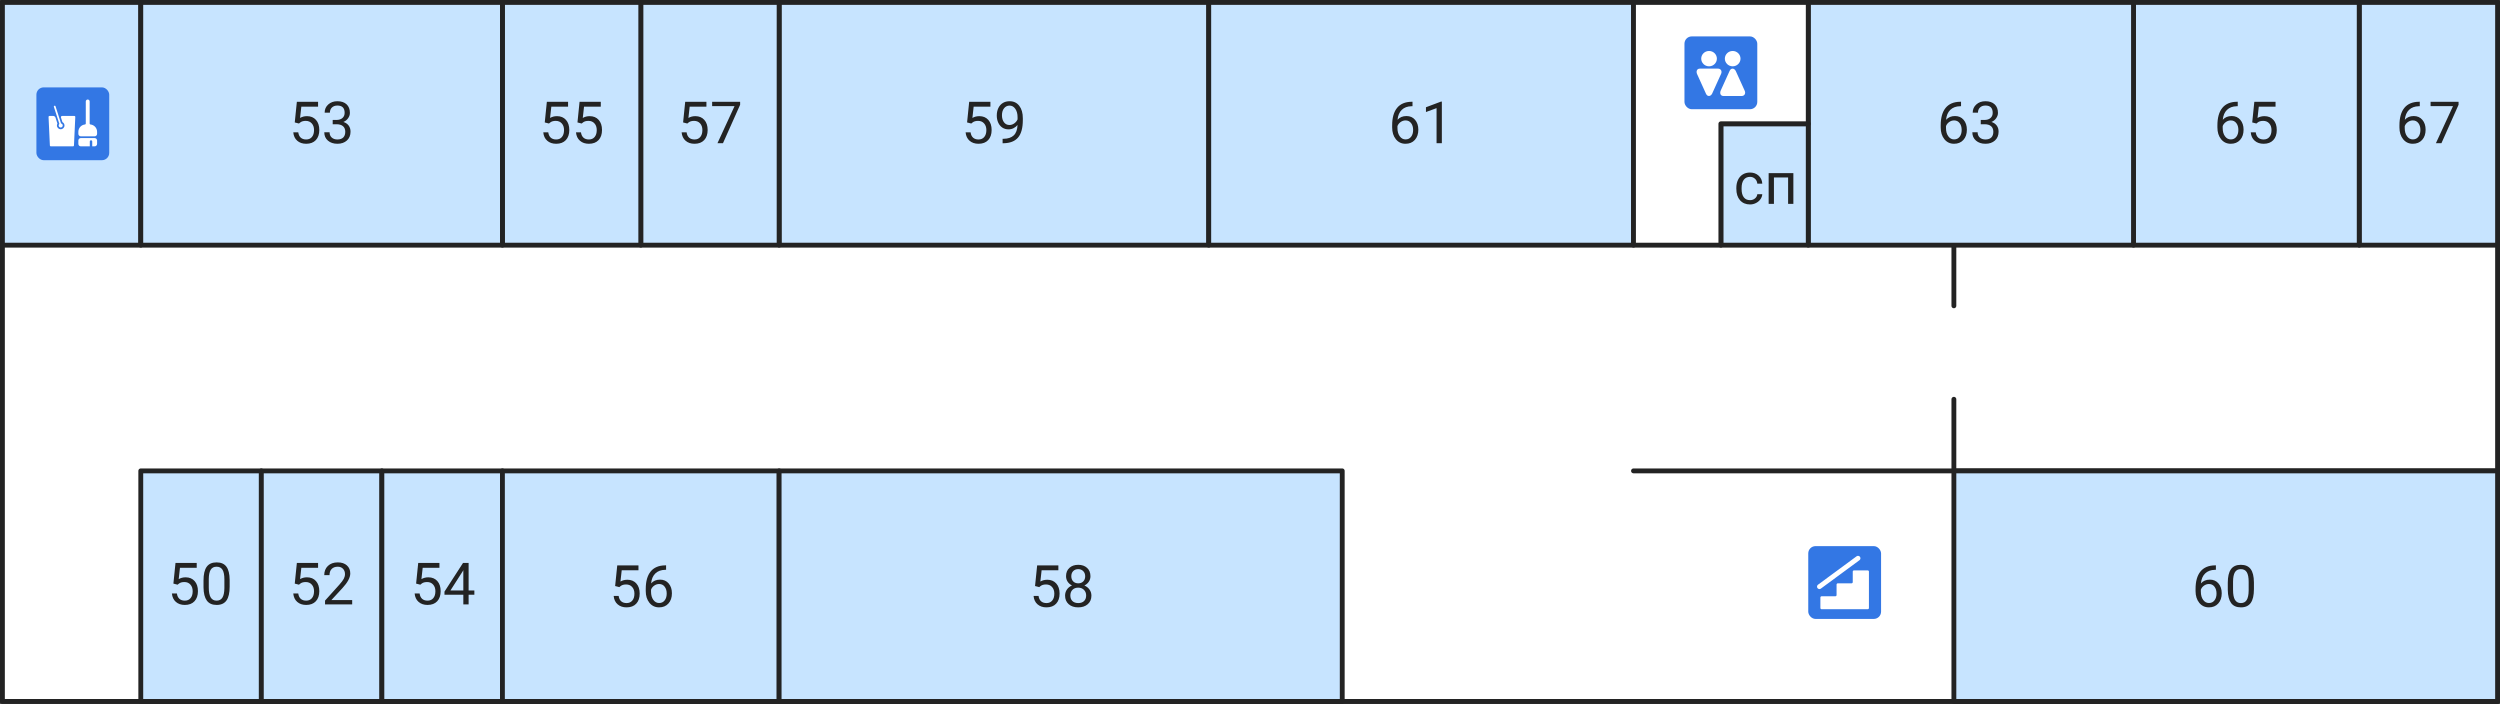 <svg width="1030" height="290" viewBox="0 0 1030 290" fill="none" xmlns="http://www.w3.org/2000/svg">
<rect x="0" y="0" width="1030" height="290" fill="#333333" stroke="none"/>
<g id="c5-f3">
<g id="floor">
<path d="M123.979 1H1V184.5V289H123.979H1029V194V1H123.979Z" fill="white"/>
<path d="M1029 194V1H123.979H1L1 184.5L1 289H123.979H1029V194ZM1029 194H805M673 194H805M805 194V164.5M805 101V126" stroke="#232323" stroke-width="2" stroke-linecap="round" stroke-linejoin="round"/>
</g>
<g id="stairs">
<rect id="Rectangle 18" x="745" y="225" width="30" height="30" rx="3" fill="#3377E4"/>
<path id="Vector 1" d="M763.833 235H769.5C769.776 235 770 235.224 770 235.5V250.5C770 250.776 769.776 251 769.5 251H750.5C750.224 251 750 250.776 750 250.5V246.167C750 245.891 750.224 245.667 750.5 245.667H756.167C756.443 245.667 756.667 245.443 756.667 245.167V240.833C756.667 240.557 756.891 240.333 757.167 240.333H762.833C763.109 240.333 763.333 240.109 763.333 239.833V235.5C763.333 235.224 763.557 235 763.833 235Z" fill="white"/>
<path id="Vector 2" d="M749.615 241.695L765.5 230" stroke="white" stroke-width="2" stroke-linecap="round" stroke-linejoin="round"/>
</g>
<g id="c5-f3-59">
<path id="Vector 70" d="M321 101L498 101L498 1L321 1L321 101Z" fill="#C7E4FF" stroke="#232323" stroke-width="2" stroke-linecap="round" stroke-linejoin="round"/>
<g id="numbers">
<path id="2" d="M398.437 50.445L399.305 41.938L408.047 41.938L408.047 43.941L401.145 43.941L400.629 48.594C401.465 48.102 402.414 47.855 403.477 47.855C405.031 47.855 406.266 48.371 407.18 49.402C408.094 50.426 408.551 51.812 408.551 53.562C408.551 55.32 408.074 56.707 407.121 57.723C406.176 58.73 404.852 59.234 403.148 59.234C401.641 59.234 400.41 58.816 399.457 57.98C398.504 57.145 397.961 55.988 397.828 54.512L399.879 54.512C400.012 55.488 400.359 56.227 400.922 56.727C401.484 57.219 402.227 57.465 403.148 57.465C404.156 57.465 404.945 57.121 405.516 56.434C406.094 55.746 406.383 54.797 406.383 53.586C406.383 52.445 406.07 51.531 405.445 50.844C404.828 50.148 404.004 49.801 402.973 49.801C402.027 49.801 401.285 50.008 400.746 50.422L400.172 50.891L398.437 50.445ZM419.227 51.5C418.773 52.039 418.23 52.473 417.598 52.801C416.973 53.129 416.285 53.293 415.535 53.293C414.551 53.293 413.691 53.051 412.957 52.566C412.23 52.082 411.668 51.402 411.27 50.527C410.871 49.645 410.672 48.672 410.672 47.609C410.672 46.469 410.887 45.441 411.316 44.527C411.754 43.613 412.371 42.914 413.168 42.43C413.965 41.945 414.895 41.703 415.957 41.703C417.645 41.703 418.973 42.336 419.941 43.602C420.918 44.859 421.406 46.578 421.406 48.758L421.406 49.391C421.406 52.711 420.75 55.137 419.437 56.668C418.125 58.191 416.145 58.973 413.496 59.012L413.074 59.012L413.074 57.184L413.531 57.184C415.32 57.152 416.695 56.688 417.656 55.789C418.617 54.883 419.141 53.453 419.227 51.5ZM415.887 51.5C416.613 51.5 417.281 51.277 417.891 50.832C418.508 50.387 418.957 49.836 419.238 49.18L419.238 48.312C419.238 46.891 418.93 45.734 418.312 44.844C417.695 43.953 416.914 43.508 415.969 43.508C415.016 43.508 414.25 43.875 413.672 44.609C413.094 45.336 412.805 46.297 412.805 47.492C412.805 48.656 413.082 49.617 413.637 50.375C414.199 51.125 414.949 51.5 415.887 51.5Z" fill="#232323"/>
</g>
</g>
<g id="c5-f3-67">
<path id="Vector 70_2" d="M972 101L1029 101L1029 1L972 1L972 101Z" fill="#C7E4FF" stroke="#232323" stroke-width="2" stroke-linecap="round" stroke-linejoin="round"/>
<g id="numbers_2">
<path id="2_2" d="M996.949 41.926L996.949 43.766L996.551 43.766C994.863 43.797 993.52 44.297 992.52 45.266C991.52 46.234 990.941 47.598 990.785 49.355C991.684 48.324 992.91 47.809 994.465 47.809C995.949 47.809 997.133 48.332 998.016 49.379C998.906 50.426 999.352 51.777 999.352 53.434C999.352 55.191 998.871 56.598 997.91 57.652C996.957 58.707 995.676 59.234 994.066 59.234C992.434 59.234 991.109 58.609 990.094 57.359C989.078 56.102 988.57 54.484 988.57 52.508L988.57 51.676C988.57 48.535 989.238 46.137 990.574 44.48C991.918 42.816 993.914 41.965 996.562 41.926L996.949 41.926ZM994.102 49.613C993.359 49.613 992.676 49.836 992.051 50.281C991.426 50.727 990.992 51.285 990.75 51.957L990.75 52.754C990.75 54.16 991.066 55.293 991.699 56.152C992.332 57.012 993.121 57.441 994.066 57.441C995.043 57.441 995.809 57.082 996.363 56.363C996.926 55.645 997.207 54.703 997.207 53.539C997.207 52.367 996.922 51.422 996.352 50.703C995.789 49.977 995.039 49.613 994.102 49.613ZM1012.93 43.156L1005.87 59L1003.59 59L1010.64 43.719L1001.4 43.719L1001.4 41.938L1012.93 41.938L1012.93 43.156Z" fill="#232323"/>
</g>
</g>
<g id="c5-f3-57">
<path id="Vector 70_3" d="M264 101L321 101L321 1L264 1L264 101Z" fill="#C7E4FF" stroke="#232323" stroke-width="2" stroke-linecap="round" stroke-linejoin="round"/>
<g id="numbers_3">
<path id="2_3" d="M281.437 50.445L282.305 41.938L291.047 41.938L291.047 43.941L284.145 43.941L283.629 48.594C284.465 48.102 285.414 47.855 286.477 47.855C288.031 47.855 289.266 48.371 290.18 49.402C291.094 50.426 291.551 51.812 291.551 53.562C291.551 55.32 291.074 56.707 290.121 57.723C289.176 58.73 287.852 59.234 286.148 59.234C284.641 59.234 283.41 58.816 282.457 57.98C281.504 57.145 280.961 55.988 280.828 54.512L282.879 54.512C283.012 55.488 283.359 56.227 283.922 56.727C284.484 57.219 285.227 57.465 286.148 57.465C287.156 57.465 287.945 57.121 288.516 56.434C289.094 55.746 289.383 54.797 289.383 53.586C289.383 52.445 289.07 51.531 288.445 50.844C287.828 50.148 287.004 49.801 285.973 49.801C285.027 49.801 284.285 50.008 283.746 50.422L283.172 50.891L281.437 50.445ZM304.934 43.156L297.867 59L295.594 59L302.637 43.719L293.402 43.719L293.402 41.938L304.934 41.938L304.934 43.156Z" fill="#232323"/>
</g>
</g>
<g id="c5-f3-55">
<path id="Vector 70_4" d="M207 101L264 101L264 1L207 1L207 101Z" fill="#C7E4FF" stroke="#232323" stroke-width="2" stroke-linecap="round" stroke-linejoin="round"/>
<g id="numbers_4">
<path id="2_4" d="M224.437 50.445L225.305 41.938L234.047 41.938L234.047 43.941L227.145 43.941L226.629 48.594C227.465 48.102 228.414 47.855 229.477 47.855C231.031 47.855 232.266 48.371 233.18 49.402C234.094 50.426 234.551 51.812 234.551 53.562C234.551 55.32 234.074 56.707 233.121 57.723C232.176 58.73 230.852 59.234 229.148 59.234C227.641 59.234 226.41 58.816 225.457 57.98C224.504 57.145 223.961 55.988 223.828 54.512L225.879 54.512C226.012 55.488 226.359 56.227 226.922 56.727C227.484 57.219 228.227 57.465 229.148 57.465C230.156 57.465 230.945 57.121 231.516 56.434C232.094 55.746 232.383 54.797 232.383 53.586C232.383 52.445 232.07 51.531 231.445 50.844C230.828 50.148 230.004 49.801 228.973 49.801C228.027 49.801 227.285 50.008 226.746 50.422L226.172 50.891L224.437 50.445ZM237.914 50.445L238.781 41.938L247.523 41.938L247.523 43.941L240.621 43.941L240.105 48.594C240.941 48.102 241.891 47.855 242.953 47.855C244.508 47.855 245.742 48.371 246.656 49.402C247.57 50.426 248.027 51.812 248.027 53.562C248.027 55.32 247.551 56.707 246.598 57.723C245.652 58.73 244.328 59.234 242.625 59.234C241.117 59.234 239.887 58.816 238.934 57.98C237.98 57.145 237.437 55.988 237.305 54.512L239.355 54.512C239.488 55.488 239.836 56.227 240.398 56.727C240.961 57.219 241.703 57.465 242.625 57.465C243.633 57.465 244.422 57.121 244.992 56.434C245.57 55.746 245.859 54.797 245.859 53.586C245.859 52.445 245.547 51.531 244.922 50.844C244.305 50.148 243.48 49.801 242.449 49.801C241.504 49.801 240.762 50.008 240.223 50.422L239.648 50.891L237.914 50.445Z" fill="#232323"/>
</g>
</g>
<g id="c5-f3-storeroom">
<path id="Vector 70_5" d="M1 101L58 101L58 1L1 1L1 101Z" fill="#C7E4FF" stroke="#232323" stroke-width="2" stroke-linecap="round" stroke-linejoin="round"/>
<g id="storeroom">
<rect id="Rectangle 18_2" x="15" y="36" width="30" height="30" rx="3" fill="#3377E4"/>
<path id="Vector" fill-rule="evenodd" clip-rule="evenodd" d="M20.358 47.77H21.922C22.357 47.77 22.742 48.051 22.875 48.464L23.662 50.918C23.528 51.179 23.453 51.392 23.453 51.694C23.453 52.554 24.151 53.25 25.011 53.25C25.872 53.25 26.569 52.553 26.569 51.694C26.569 51.11 26.24 50.579 25.723 50.312L25.116 48.422C25.013 48.1 25.253 47.77 25.592 47.77L30.664 47.769C30.862 47.769 31.023 47.93 31.023 48.128L30.473 59.954C30.465 60.146 30.305 60.296 30.115 60.296L20.907 60.297C20.709 60.297 20.548 60.136 20.548 59.938L20 48.143C19.991 47.931 20.151 47.781 20.358 47.77ZM40 57.885C40 57.332 39.552 56.885 39 56.885L33.284 56.885C32.731 56.885 32.284 57.332 32.284 57.885V59.297C32.284 59.849 32.731 60.297 33.284 60.297H37V58.297C37 58.021 37.224 57.797 37.5 57.797C37.776 57.797 38 58.021 38 58.297V60.297L39 60.297C39.552 60.297 40 59.849 40 59.297V57.885ZM37.293 51.286C37.098 51.282 36.94 51.123 36.94 50.927L36.94 41.797C36.94 41.36 36.58 41 36.142 41C35.704 41 35.343 41.359 35.343 41.797L35.343 50.927C35.342 51.109 35.203 51.266 35.018 51.283C33.475 51.432 32.284 52.746 32.284 54.293V55.168C32.284 55.72 32.731 56.168 33.284 56.168L39 56.168C39.552 56.168 40 55.72 40 55.168V54.293C40 52.756 38.824 51.447 37.293 51.286ZM22.197 44.01C22.053 43.562 22.735 43.344 22.878 43.792L25.149 50.867C25.547 50.932 25.851 51.277 25.851 51.694C25.851 52.157 25.475 52.533 25.011 52.533C24.547 52.533 24.171 52.157 24.171 51.694C24.171 51.441 24.283 51.215 24.459 51.061L22.197 44.01Z" fill="white"/>
</g>
</g>
<g id="c5-f3-55_2">
<path id="Vector 70_6" d="M58 101L207 101L207 1L58 1L58 101Z" fill="#C7E4FF" stroke="#232323" stroke-width="2" stroke-linecap="round" stroke-linejoin="round"/>
<g id="numbers_5">
<path id="2_5" d="M121.437 50.445L122.305 41.938L131.047 41.938L131.047 43.941L124.145 43.941L123.629 48.594C124.465 48.102 125.414 47.855 126.477 47.855C128.031 47.855 129.266 48.371 130.18 49.402C131.094 50.426 131.551 51.812 131.551 53.562C131.551 55.32 131.074 56.707 130.121 57.723C129.176 58.73 127.852 59.234 126.148 59.234C124.641 59.234 123.41 58.816 122.457 57.98C121.504 57.145 120.961 55.988 120.828 54.512L122.879 54.512C123.012 55.488 123.359 56.227 123.922 56.727C124.484 57.219 125.227 57.465 126.148 57.465C127.156 57.465 127.945 57.121 128.516 56.434C129.094 55.746 129.383 54.797 129.383 53.586C129.383 52.445 129.07 51.531 128.445 50.844C127.828 50.148 127.004 49.801 125.973 49.801C125.027 49.801 124.285 50.008 123.746 50.422L123.172 50.891L121.437 50.445ZM137.07 49.414L138.699 49.414C139.723 49.398 140.527 49.129 141.113 48.605C141.699 48.082 141.992 47.375 141.992 46.484C141.992 44.484 140.996 43.484 139.004 43.484C138.066 43.484 137.316 43.754 136.754 44.293C136.199 44.824 135.922 45.531 135.922 46.414L133.754 46.414C133.754 45.062 134.246 43.941 135.23 43.051C136.223 42.152 137.48 41.703 139.004 41.703C140.613 41.703 141.875 42.129 142.789 42.98C143.703 43.832 144.16 45.016 144.16 46.531C144.16 47.273 143.918 47.992 143.434 48.688C142.957 49.383 142.305 49.902 141.477 50.246C142.414 50.543 143.137 51.035 143.645 51.723C144.16 52.41 144.418 53.25 144.418 54.242C144.418 55.773 143.918 56.988 142.918 57.887C141.918 58.785 140.617 59.234 139.016 59.234C137.414 59.234 136.109 58.801 135.102 57.934C134.102 57.066 133.602 55.922 133.602 54.5L135.781 54.5C135.781 55.398 136.074 56.117 136.66 56.656C137.246 57.195 138.031 57.465 139.016 57.465C140.062 57.465 140.863 57.191 141.418 56.645C141.973 56.098 142.25 55.312 142.25 54.289C142.25 53.297 141.945 52.535 141.336 52.004C140.727 51.473 139.848 51.199 138.699 51.184L137.07 51.184L137.07 49.414Z" fill="#232323"/>
</g>
</g>
<g id="c5-f3-65">
<path id="Vector 70_7" d="M879 101L972 101L972 1L879 1L879 101Z" fill="#C7E4FF" stroke="#232323" stroke-width="2" stroke-linecap="round" stroke-linejoin="round"/>
<g id="numbers_6">
<path id="2_6" d="M921.949 41.926L921.949 43.766L921.551 43.766C919.863 43.797 918.52 44.297 917.52 45.266C916.52 46.234 915.941 47.598 915.785 49.355C916.684 48.324 917.91 47.809 919.465 47.809C920.949 47.809 922.133 48.332 923.016 49.379C923.906 50.426 924.352 51.777 924.352 53.434C924.352 55.191 923.871 56.598 922.91 57.652C921.957 58.707 920.676 59.234 919.066 59.234C917.434 59.234 916.109 58.609 915.094 57.359C914.078 56.102 913.57 54.484 913.57 52.508L913.57 51.676C913.57 48.535 914.238 46.137 915.574 44.48C916.918 42.816 918.914 41.965 921.562 41.926L921.949 41.926ZM919.102 49.613C918.359 49.613 917.676 49.836 917.051 50.281C916.426 50.727 915.992 51.285 915.75 51.957L915.75 52.754C915.75 54.16 916.066 55.293 916.699 56.152C917.332 57.012 918.121 57.441 919.066 57.441C920.043 57.441 920.809 57.082 921.363 56.363C921.926 55.645 922.207 54.703 922.207 53.539C922.207 52.367 921.922 51.422 921.352 50.703C920.789 49.977 920.039 49.613 919.102 49.613ZM927.914 50.445L928.781 41.938L937.523 41.938L937.523 43.941L930.621 43.941L930.105 48.594C930.941 48.102 931.891 47.855 932.953 47.855C934.508 47.855 935.742 48.371 936.656 49.402C937.57 50.426 938.027 51.812 938.027 53.562C938.027 55.32 937.551 56.707 936.598 57.723C935.652 58.73 934.328 59.234 932.625 59.234C931.117 59.234 929.887 58.816 928.934 57.98C927.98 57.145 927.437 55.988 927.305 54.512L929.355 54.512C929.488 55.488 929.836 56.227 930.398 56.727C930.961 57.219 931.703 57.465 932.625 57.465C933.633 57.465 934.422 57.121 934.992 56.434C935.57 55.746 935.859 54.797 935.859 53.586C935.859 52.445 935.547 51.531 934.922 50.844C934.305 50.148 933.48 49.801 932.449 49.801C931.504 49.801 930.762 50.008 930.223 50.422L929.648 50.891L927.914 50.445Z" fill="#232323"/>
</g>
</g>
<g id="c5-f3-61">
<path id="Vector 70_8" d="M673 101L553 101L498 101L498 51L498 1L673 1L673 101Z" fill="#C7E4FF" stroke="#232323" stroke-width="2" stroke-linecap="round" stroke-linejoin="round"/>
<g id="numbers_7">
<path id="2_7" d="M581.949 41.926L581.949 43.766L581.551 43.766C579.863 43.797 578.52 44.297 577.52 45.266C576.52 46.234 575.941 47.598 575.785 49.355C576.684 48.324 577.91 47.809 579.465 47.809C580.949 47.809 582.133 48.332 583.016 49.379C583.906 50.426 584.352 51.777 584.352 53.434C584.352 55.191 583.871 56.598 582.91 57.652C581.957 58.707 580.676 59.234 579.066 59.234C577.434 59.234 576.109 58.609 575.094 57.359C574.078 56.102 573.57 54.484 573.57 52.508L573.57 51.676C573.57 48.535 574.238 46.137 575.574 44.48C576.918 42.816 578.914 41.965 581.562 41.926L581.949 41.926ZM579.102 49.613C578.359 49.613 577.676 49.836 577.051 50.281C576.426 50.727 575.992 51.285 575.75 51.957L575.75 52.754C575.75 54.16 576.066 55.293 576.699 56.152C577.332 57.012 578.121 57.441 579.066 57.441C580.043 57.441 580.809 57.082 581.363 56.363C581.926 55.645 582.207 54.703 582.207 53.539C582.207 52.367 581.922 51.422 581.352 50.703C580.789 49.977 580.039 49.613 579.102 49.613ZM594.043 59L591.863 59L591.863 44.551L587.492 46.156L587.492 44.188L593.703 41.855L594.043 41.855L594.043 59Z" fill="#232323"/>
</g>
</g>
<g id="c5-f3-63">
<path id="Vector 70_9" d="M745 101L879 101L879 1L745 1L745 101Z" fill="#C7E4FF" stroke="#232323" stroke-width="2" stroke-linecap="round" stroke-linejoin="round"/>
<g id="numbers_8">
<path id="2_8" d="M807.949 41.926L807.949 43.766L807.551 43.766C805.863 43.797 804.52 44.297 803.52 45.266C802.52 46.234 801.941 47.598 801.785 49.355C802.684 48.324 803.91 47.809 805.465 47.809C806.949 47.809 808.133 48.332 809.016 49.379C809.906 50.426 810.352 51.777 810.352 53.434C810.352 55.191 809.871 56.598 808.91 57.652C807.957 58.707 806.676 59.234 805.066 59.234C803.434 59.234 802.109 58.609 801.094 57.359C800.078 56.102 799.57 54.484 799.57 52.508L799.57 51.676C799.57 48.535 800.238 46.137 801.574 44.48C802.918 42.816 804.914 41.965 807.562 41.926L807.949 41.926ZM805.102 49.613C804.359 49.613 803.676 49.836 803.051 50.281C802.426 50.727 801.992 51.285 801.75 51.957L801.75 52.754C801.75 54.16 802.066 55.293 802.699 56.152C803.332 57.012 804.121 57.441 805.066 57.441C806.043 57.441 806.809 57.082 807.363 56.363C807.926 55.645 808.207 54.703 808.207 53.539C808.207 52.367 807.922 51.422 807.352 50.703C806.789 49.977 806.039 49.613 805.102 49.613ZM816.07 49.414L817.699 49.414C818.723 49.398 819.527 49.129 820.113 48.605C820.699 48.082 820.992 47.375 820.992 46.484C820.992 44.484 819.996 43.484 818.004 43.484C817.066 43.484 816.316 43.754 815.754 44.293C815.199 44.824 814.922 45.531 814.922 46.414L812.754 46.414C812.754 45.062 813.246 43.941 814.23 43.051C815.223 42.152 816.48 41.703 818.004 41.703C819.613 41.703 820.875 42.129 821.789 42.98C822.703 43.832 823.16 45.016 823.16 46.531C823.16 47.273 822.918 47.992 822.434 48.688C821.957 49.383 821.305 49.902 820.477 50.246C821.414 50.543 822.137 51.035 822.645 51.723C823.16 52.41 823.418 53.25 823.418 54.242C823.418 55.773 822.918 56.988 821.918 57.887C820.918 58.785 819.617 59.234 818.016 59.234C816.414 59.234 815.109 58.801 814.102 57.934C813.102 57.066 812.602 55.922 812.602 54.5L814.781 54.5C814.781 55.398 815.074 56.117 815.66 56.656C816.246 57.195 817.031 57.465 818.016 57.465C819.062 57.465 819.863 57.191 820.418 56.645C820.973 56.098 821.25 55.312 821.25 54.289C821.25 53.297 820.945 52.535 820.336 52.004C819.727 51.473 818.848 51.199 817.699 51.184L816.07 51.184L816.07 49.414Z" fill="#232323"/>
</g>
</g>
<g id="c5-f3-50">
<path id="Vector 70_10" d="M58 289L107.667 289L107.667 194L58 194L58 289Z" fill="#C7E4FF" stroke="#232323" stroke-width="2" stroke-linecap="round" stroke-linejoin="round"/>
<g id="numbers_9">
<path id="2_9" d="M71.438 240.445L72.305 231.937L81.047 231.937L81.047 233.941L74.144 233.941L73.629 238.594C74.465 238.102 75.414 237.855 76.477 237.855C78.031 237.855 79.266 238.371 80.18 239.402C81.094 240.426 81.551 241.812 81.551 243.562C81.551 245.32 81.074 246.707 80.121 247.723C79.176 248.73 77.852 249.234 76.148 249.234C74.641 249.234 73.41 248.816 72.457 247.98C71.504 247.145 70.961 245.988 70.828 244.512L72.879 244.512C73.012 245.488 73.359 246.227 73.922 246.727C74.484 247.219 75.227 247.465 76.148 247.465C77.156 247.465 77.945 247.121 78.516 246.434C79.094 245.746 79.383 244.797 79.383 243.586C79.383 242.445 79.07 241.531 78.445 240.844C77.828 240.148 77.004 239.801 75.973 239.801C75.027 239.801 74.285 240.008 73.746 240.422L73.172 240.891L71.438 240.445ZM94.617 241.723C94.617 244.262 94.184 246.148 93.316 247.383C92.449 248.617 91.094 249.234 89.25 249.234C87.43 249.234 86.082 248.633 85.207 247.43C84.332 246.219 83.879 244.414 83.848 242.016L83.848 239.121C83.848 236.613 84.281 234.75 85.148 233.531C86.016 232.312 87.375 231.703 89.227 231.703C91.062 231.703 92.414 232.293 93.281 233.473C94.148 234.645 94.594 236.457 94.617 238.91L94.617 241.723ZM92.449 238.758C92.449 236.922 92.191 235.586 91.676 234.75C91.16 233.906 90.344 233.484 89.227 233.484C88.117 233.484 87.309 233.902 86.801 234.738C86.293 235.574 86.031 236.859 86.016 238.594L86.016 242.062C86.016 243.906 86.281 245.27 86.812 246.152C87.352 247.027 88.164 247.465 89.25 247.465C90.32 247.465 91.113 247.051 91.629 246.223C92.152 245.395 92.426 244.09 92.449 242.309L92.449 238.758Z" fill="#232323"/>
</g>
</g>
<g id="c5-f3-52">
<path id="Vector 70_11" d="M107.667 289L157.333 289L157.333 194L107.667 194L107.667 289Z" fill="#C7E4FF" stroke="#232323" stroke-width="2" stroke-linecap="round" stroke-linejoin="round"/>
<g id="numbers_10">
<path id="2_10" d="M121.437 240.445L122.305 231.937L131.047 231.937L131.047 233.941L124.145 233.941L123.629 238.594C124.465 238.102 125.414 237.855 126.477 237.855C128.031 237.855 129.266 238.371 130.18 239.402C131.094 240.426 131.551 241.812 131.551 243.562C131.551 245.32 131.074 246.707 130.121 247.723C129.176 248.73 127.852 249.234 126.148 249.234C124.641 249.234 123.41 248.816 122.457 247.98C121.504 247.145 120.961 245.988 120.828 244.512L122.879 244.512C123.012 245.488 123.359 246.227 123.922 246.727C124.484 247.219 125.227 247.465 126.148 247.465C127.156 247.465 127.945 247.121 128.516 246.434C129.094 245.746 129.383 244.797 129.383 243.586C129.383 242.445 129.07 241.531 128.445 240.844C127.828 240.148 127.004 239.801 125.973 239.801C125.027 239.801 124.285 240.008 123.746 240.422L123.172 240.891L121.437 240.445ZM145.098 249L133.918 249L133.918 247.441L139.824 240.879C140.699 239.887 141.301 239.082 141.629 238.465C141.965 237.84 142.133 237.195 142.133 236.531C142.133 235.641 141.863 234.91 141.324 234.34C140.785 233.77 140.066 233.484 139.168 233.484C138.09 233.484 137.25 233.793 136.648 234.41C136.055 235.02 135.758 235.871 135.758 236.965L133.59 236.965C133.59 235.395 134.094 234.125 135.102 233.156C136.117 232.187 137.473 231.703 139.168 231.703C140.754 231.703 142.008 232.121 142.93 232.957C143.852 233.785 144.312 234.891 144.312 236.273C144.312 237.953 143.242 239.953 141.102 242.273L136.531 247.23L145.098 247.23L145.098 249Z" fill="#232323"/>
</g>
</g>
<g id="c5-f3-54">
<path id="Vector 70_12" d="M157.333 289L207 289L207 194L157.333 194L157.333 289Z" fill="#C7E4FF" stroke="#232323" stroke-width="2" stroke-linecap="round" stroke-linejoin="round"/>
<g id="numbers_11">
<path id="2_11" d="M171.437 240.445L172.305 231.937L181.047 231.937L181.047 233.941L174.145 233.941L173.629 238.594C174.465 238.102 175.414 237.855 176.477 237.855C178.031 237.855 179.266 238.371 180.18 239.402C181.094 240.426 181.551 241.812 181.551 243.562C181.551 245.32 181.074 246.707 180.121 247.723C179.176 248.73 177.852 249.234 176.148 249.234C174.641 249.234 173.41 248.816 172.457 247.98C171.504 247.145 170.961 245.988 170.828 244.512L172.879 244.512C173.012 245.488 173.359 246.227 173.922 246.727C174.484 247.219 175.227 247.465 176.148 247.465C177.156 247.465 177.945 247.121 178.516 246.434C179.094 245.746 179.383 244.797 179.383 243.586C179.383 242.445 179.07 241.531 178.445 240.844C177.828 240.148 177.004 239.801 175.973 239.801C175.027 239.801 174.285 240.008 173.746 240.422L173.172 240.891L171.437 240.445ZM193.07 243.27L195.437 243.27L195.437 245.039L193.07 245.039L193.07 249L190.891 249L190.891 245.039L183.121 245.039L183.121 243.762L190.762 231.937L193.07 231.937L193.07 243.27ZM185.582 243.27L190.891 243.27L190.891 234.902L190.633 235.371L185.582 243.27Z" fill="#232323"/>
</g>
</g>
<g id="c5-f3-56">
<path id="Vector 70_13" d="M207 289L321 289L321 194L207 194L207 289Z" fill="#C7E4FF" stroke="#232323" stroke-width="2" stroke-linecap="round" stroke-linejoin="round"/>
<g id="numbers_12">
<path id="2_12" d="M253.437 241.445L254.305 232.937L263.047 232.937L263.047 234.941L256.145 234.941L255.629 239.594C256.465 239.102 257.414 238.855 258.477 238.855C260.031 238.855 261.266 239.371 262.18 240.402C263.094 241.426 263.551 242.812 263.551 244.562C263.551 246.32 263.074 247.707 262.121 248.723C261.176 249.73 259.852 250.234 258.148 250.234C256.641 250.234 255.41 249.816 254.457 248.98C253.504 248.145 252.961 246.988 252.828 245.512L254.879 245.512C255.012 246.488 255.359 247.227 255.922 247.727C256.484 248.219 257.227 248.465 258.148 248.465C259.156 248.465 259.945 248.121 260.516 247.434C261.094 246.746 261.383 245.797 261.383 244.586C261.383 243.445 261.07 242.531 260.445 241.844C259.828 241.148 259.004 240.801 257.973 240.801C257.027 240.801 256.285 241.008 255.746 241.422L255.172 241.891L253.437 241.445ZM274.426 232.926L274.426 234.766L274.027 234.766C272.34 234.797 270.996 235.297 269.996 236.266C268.996 237.234 268.418 238.598 268.262 240.355C269.16 239.324 270.387 238.809 271.941 238.809C273.426 238.809 274.609 239.332 275.492 240.379C276.383 241.426 276.828 242.777 276.828 244.434C276.828 246.191 276.348 247.598 275.387 248.652C274.434 249.707 273.152 250.234 271.543 250.234C269.91 250.234 268.586 249.609 267.57 248.359C266.555 247.102 266.047 245.484 266.047 243.508L266.047 242.676C266.047 239.535 266.715 237.137 268.051 235.48C269.395 233.816 271.391 232.965 274.039 232.926L274.426 232.926ZM271.578 240.613C270.836 240.613 270.152 240.836 269.527 241.281C268.902 241.727 268.469 242.285 268.227 242.957L268.227 243.754C268.227 245.16 268.543 246.293 269.176 247.152C269.809 248.012 270.598 248.441 271.543 248.441C272.52 248.441 273.285 248.082 273.84 247.363C274.402 246.645 274.684 245.703 274.684 244.539C274.684 243.367 274.398 242.422 273.828 241.703C273.266 240.977 272.516 240.613 271.578 240.613Z" fill="#232323"/>
</g>
</g>
<g id="c5-f3-58">
<path id="Vector 70_14" d="M321 289L553 289L553 194L321 194L321 289Z" fill="#C7E4FF" stroke="#232323" stroke-width="2" stroke-linecap="round" stroke-linejoin="round"/>
<g id="numbers_13">
<path id="2_13" d="M426.437 241.445L427.305 232.937L436.047 232.937L436.047 234.941L429.145 234.941L428.629 239.594C429.465 239.102 430.414 238.855 431.477 238.855C433.031 238.855 434.266 239.371 435.18 240.402C436.094 241.426 436.551 242.812 436.551 244.562C436.551 246.32 436.074 247.707 435.121 248.723C434.176 249.73 432.852 250.234 431.148 250.234C429.641 250.234 428.41 249.816 427.457 248.98C426.504 248.145 425.961 246.988 425.828 245.512L427.879 245.512C428.012 246.488 428.359 247.227 428.922 247.727C429.484 248.219 430.227 248.465 431.148 248.465C432.156 248.465 432.945 248.121 433.516 247.434C434.094 246.746 434.383 245.797 434.383 244.586C434.383 243.445 434.07 242.531 433.445 241.844C432.828 241.148 432.004 240.801 430.973 240.801C430.027 240.801 429.285 241.008 428.746 241.422L428.172 241.891L426.437 241.445ZM449.266 237.391C449.266 238.242 449.039 239 448.586 239.664C448.141 240.328 447.535 240.848 446.77 241.223C447.66 241.605 448.363 242.164 448.879 242.898C449.402 243.633 449.664 244.465 449.664 245.395C449.664 246.871 449.164 248.047 448.164 248.922C447.172 249.797 445.863 250.234 444.238 250.234C442.598 250.234 441.281 249.797 440.289 248.922C439.305 248.039 438.812 246.863 438.812 245.395C438.812 244.473 439.062 243.641 439.562 242.898C440.07 242.156 440.77 241.594 441.66 241.211C440.902 240.836 440.305 240.316 439.867 239.652C439.43 238.988 439.211 238.234 439.211 237.391C439.211 235.953 439.672 234.812 440.594 233.969C441.516 233.125 442.73 232.703 444.238 232.703C445.738 232.703 446.949 233.125 447.871 233.969C448.801 234.812 449.266 235.953 449.266 237.391ZM447.496 245.348C447.496 244.395 447.191 243.617 446.582 243.016C445.98 242.414 445.191 242.113 444.215 242.113C443.238 242.113 442.453 242.41 441.859 243.004C441.273 243.598 440.98 244.379 440.98 245.348C440.98 246.316 441.266 247.078 441.836 247.633C442.414 248.187 443.215 248.465 444.238 248.465C445.254 248.465 446.051 248.187 446.629 247.633C447.207 247.07 447.496 246.309 447.496 245.348ZM444.238 234.484C443.387 234.484 442.695 234.75 442.164 235.281C441.641 235.805 441.379 236.52 441.379 237.426C441.379 238.293 441.637 238.996 442.152 239.535C442.676 240.066 443.371 240.332 444.238 240.332C445.105 240.332 445.797 240.066 446.312 239.535C446.836 238.996 447.098 238.293 447.098 237.426C447.098 236.559 446.828 235.852 446.289 235.305C445.75 234.758 445.066 234.484 444.238 234.484Z" fill="#232323"/>
</g>
</g>
<g id="c5-f3-60">
<path id="Vector 70_15" d="M805 289L1029 289L1029 194L805 194L805 289Z" fill="#C7E4FF" stroke="#232323" stroke-width="2" stroke-linecap="round" stroke-linejoin="round"/>
<g id="numbers_14">
<path id="2_14" d="M912.949 232.926L912.949 234.766L912.551 234.766C910.863 234.797 909.52 235.297 908.52 236.266C907.52 237.234 906.941 238.598 906.785 240.355C907.684 239.324 908.91 238.809 910.465 238.809C911.949 238.809 913.133 239.332 914.016 240.379C914.906 241.426 915.352 242.777 915.352 244.434C915.352 246.191 914.871 247.598 913.91 248.652C912.957 249.707 911.676 250.234 910.066 250.234C908.434 250.234 907.109 249.609 906.094 248.359C905.078 247.102 904.57 245.484 904.57 243.508L904.57 242.676C904.57 239.535 905.238 237.137 906.574 235.48C907.918 233.816 909.914 232.965 912.562 232.926L912.949 232.926ZM910.102 240.613C909.359 240.613 908.676 240.836 908.051 241.281C907.426 241.727 906.992 242.285 906.75 242.957L906.75 243.754C906.75 245.16 907.066 246.293 907.699 247.152C908.332 248.012 909.121 248.441 910.066 248.441C911.043 248.441 911.809 248.082 912.363 247.363C912.926 246.645 913.207 245.703 913.207 244.539C913.207 243.367 912.922 242.422 912.352 241.703C911.789 240.977 911.039 240.613 910.102 240.613ZM928.617 242.723C928.617 245.262 928.184 247.148 927.316 248.383C926.449 249.617 925.094 250.234 923.25 250.234C921.43 250.234 920.082 249.633 919.207 248.43C918.332 247.219 917.879 245.414 917.848 243.016L917.848 240.121C917.848 237.613 918.281 235.75 919.148 234.531C920.016 233.312 921.375 232.703 923.227 232.703C925.062 232.703 926.414 233.293 927.281 234.473C928.148 235.645 928.594 237.457 928.617 239.91L928.617 242.723ZM926.449 239.758C926.449 237.922 926.191 236.586 925.676 235.75C925.16 234.906 924.344 234.484 923.227 234.484C922.117 234.484 921.309 234.902 920.801 235.738C920.293 236.574 920.031 237.859 920.016 239.594L920.016 243.062C920.016 244.906 920.281 246.27 920.812 247.152C921.352 248.027 922.164 248.465 923.25 248.465C924.32 248.465 925.113 248.051 925.629 247.223C926.152 246.395 926.426 245.09 926.449 243.309L926.449 239.758Z" fill="#232323"/>
</g>
</g>
<g id="c5-f3-cp2">
<path id="Vector 70_16" d="M709 101L745 101L745 51L709 51L709 101Z" fill="#C7E4FF" stroke="#232323" stroke-width="2" stroke-linecap="round" stroke-linejoin="round"/>
<g id="numbers_15">
<path id="2_15" d="M721.02 82.465C721.793 82.465 722.469 82.231 723.047 81.762C723.625 81.293 723.945 80.707 724.008 80.004L726.059 80.004C726.02 80.731 725.77 81.422 725.309 82.078C724.848 82.734 724.23 83.258 723.457 83.648C722.691 84.039 721.879 84.234 721.02 84.234C719.293 84.234 717.918 83.66 716.895 82.512C715.879 81.356 715.371 79.777 715.371 77.777L715.371 77.414C715.371 76.18 715.598 75.082 716.051 74.121C716.504 73.16 717.152 72.414 717.996 71.883C718.848 71.352 719.852 71.086 721.008 71.086C722.43 71.086 723.609 71.512 724.547 72.363C725.492 73.215 725.996 74.32 726.059 75.68L724.008 75.68C723.945 74.859 723.633 74.188 723.07 73.664C722.516 73.133 721.828 72.867 721.008 72.867C719.906 72.867 719.051 73.266 718.441 74.062C717.84 74.852 717.539 75.996 717.539 77.496L717.539 77.906C717.539 79.367 717.84 80.492 718.441 81.281C719.043 82.07 719.902 82.465 721.02 82.465ZM738.867 84L736.699 84L736.699 73.113L730.863 73.113L730.863 84L728.684 84L728.684 71.32L738.867 71.32L738.867 84Z" fill="#232323"/>
</g>
</g>
<g id="c5-f3-wc">
<path id="Vector 70_17" d="M673 1L673 101L709 101L709 51L745 51L745 1L673 1Z" fill="white" stroke="#232323" stroke-width="2" stroke-linecap="round" stroke-linejoin="round"/>
<g id="wc">
<rect id="Rectangle 18_3" x="694" y="15" width="30" height="30" rx="3" fill="#3377E4"/>
<g id="Group">
<path id="Vector_2" fill-rule="evenodd" clip-rule="evenodd" d="M718.83 37.41C719.282 38.409 718.829 39.559 717.527 39.559L710.136 39.561C708.757 39.561 708.501 38.346 708.913 37.353L712.606 29.194C713.198 27.877 714.538 28.047 715.133 29.252L718.83 37.41ZM704.129 21C705.984 21 707.358 22.492 707.358 24.162C707.358 25.832 705.985 27.324 704.129 27.324C702.275 27.324 700.9 25.832 700.9 24.162C700.9 22.492 702.275 21 704.129 21ZM705.398 38.575C704.805 39.777 703.462 39.947 702.871 38.633L699.178 30.473C698.767 29.481 699.026 28.267 700.401 28.267L704.122 28.267L707.792 28.268C709.094 28.268 709.547 29.417 709.095 30.416L705.398 38.575ZM713.864 21C715.719 21 717.093 22.492 717.093 24.162C717.093 25.832 715.719 27.324 713.864 27.324C712.01 27.324 710.635 25.832 710.635 24.162C710.635 22.492 712.01 21 713.864 21Z" fill="white"/>
</g>
</g>
</g>
</g>
</svg>
